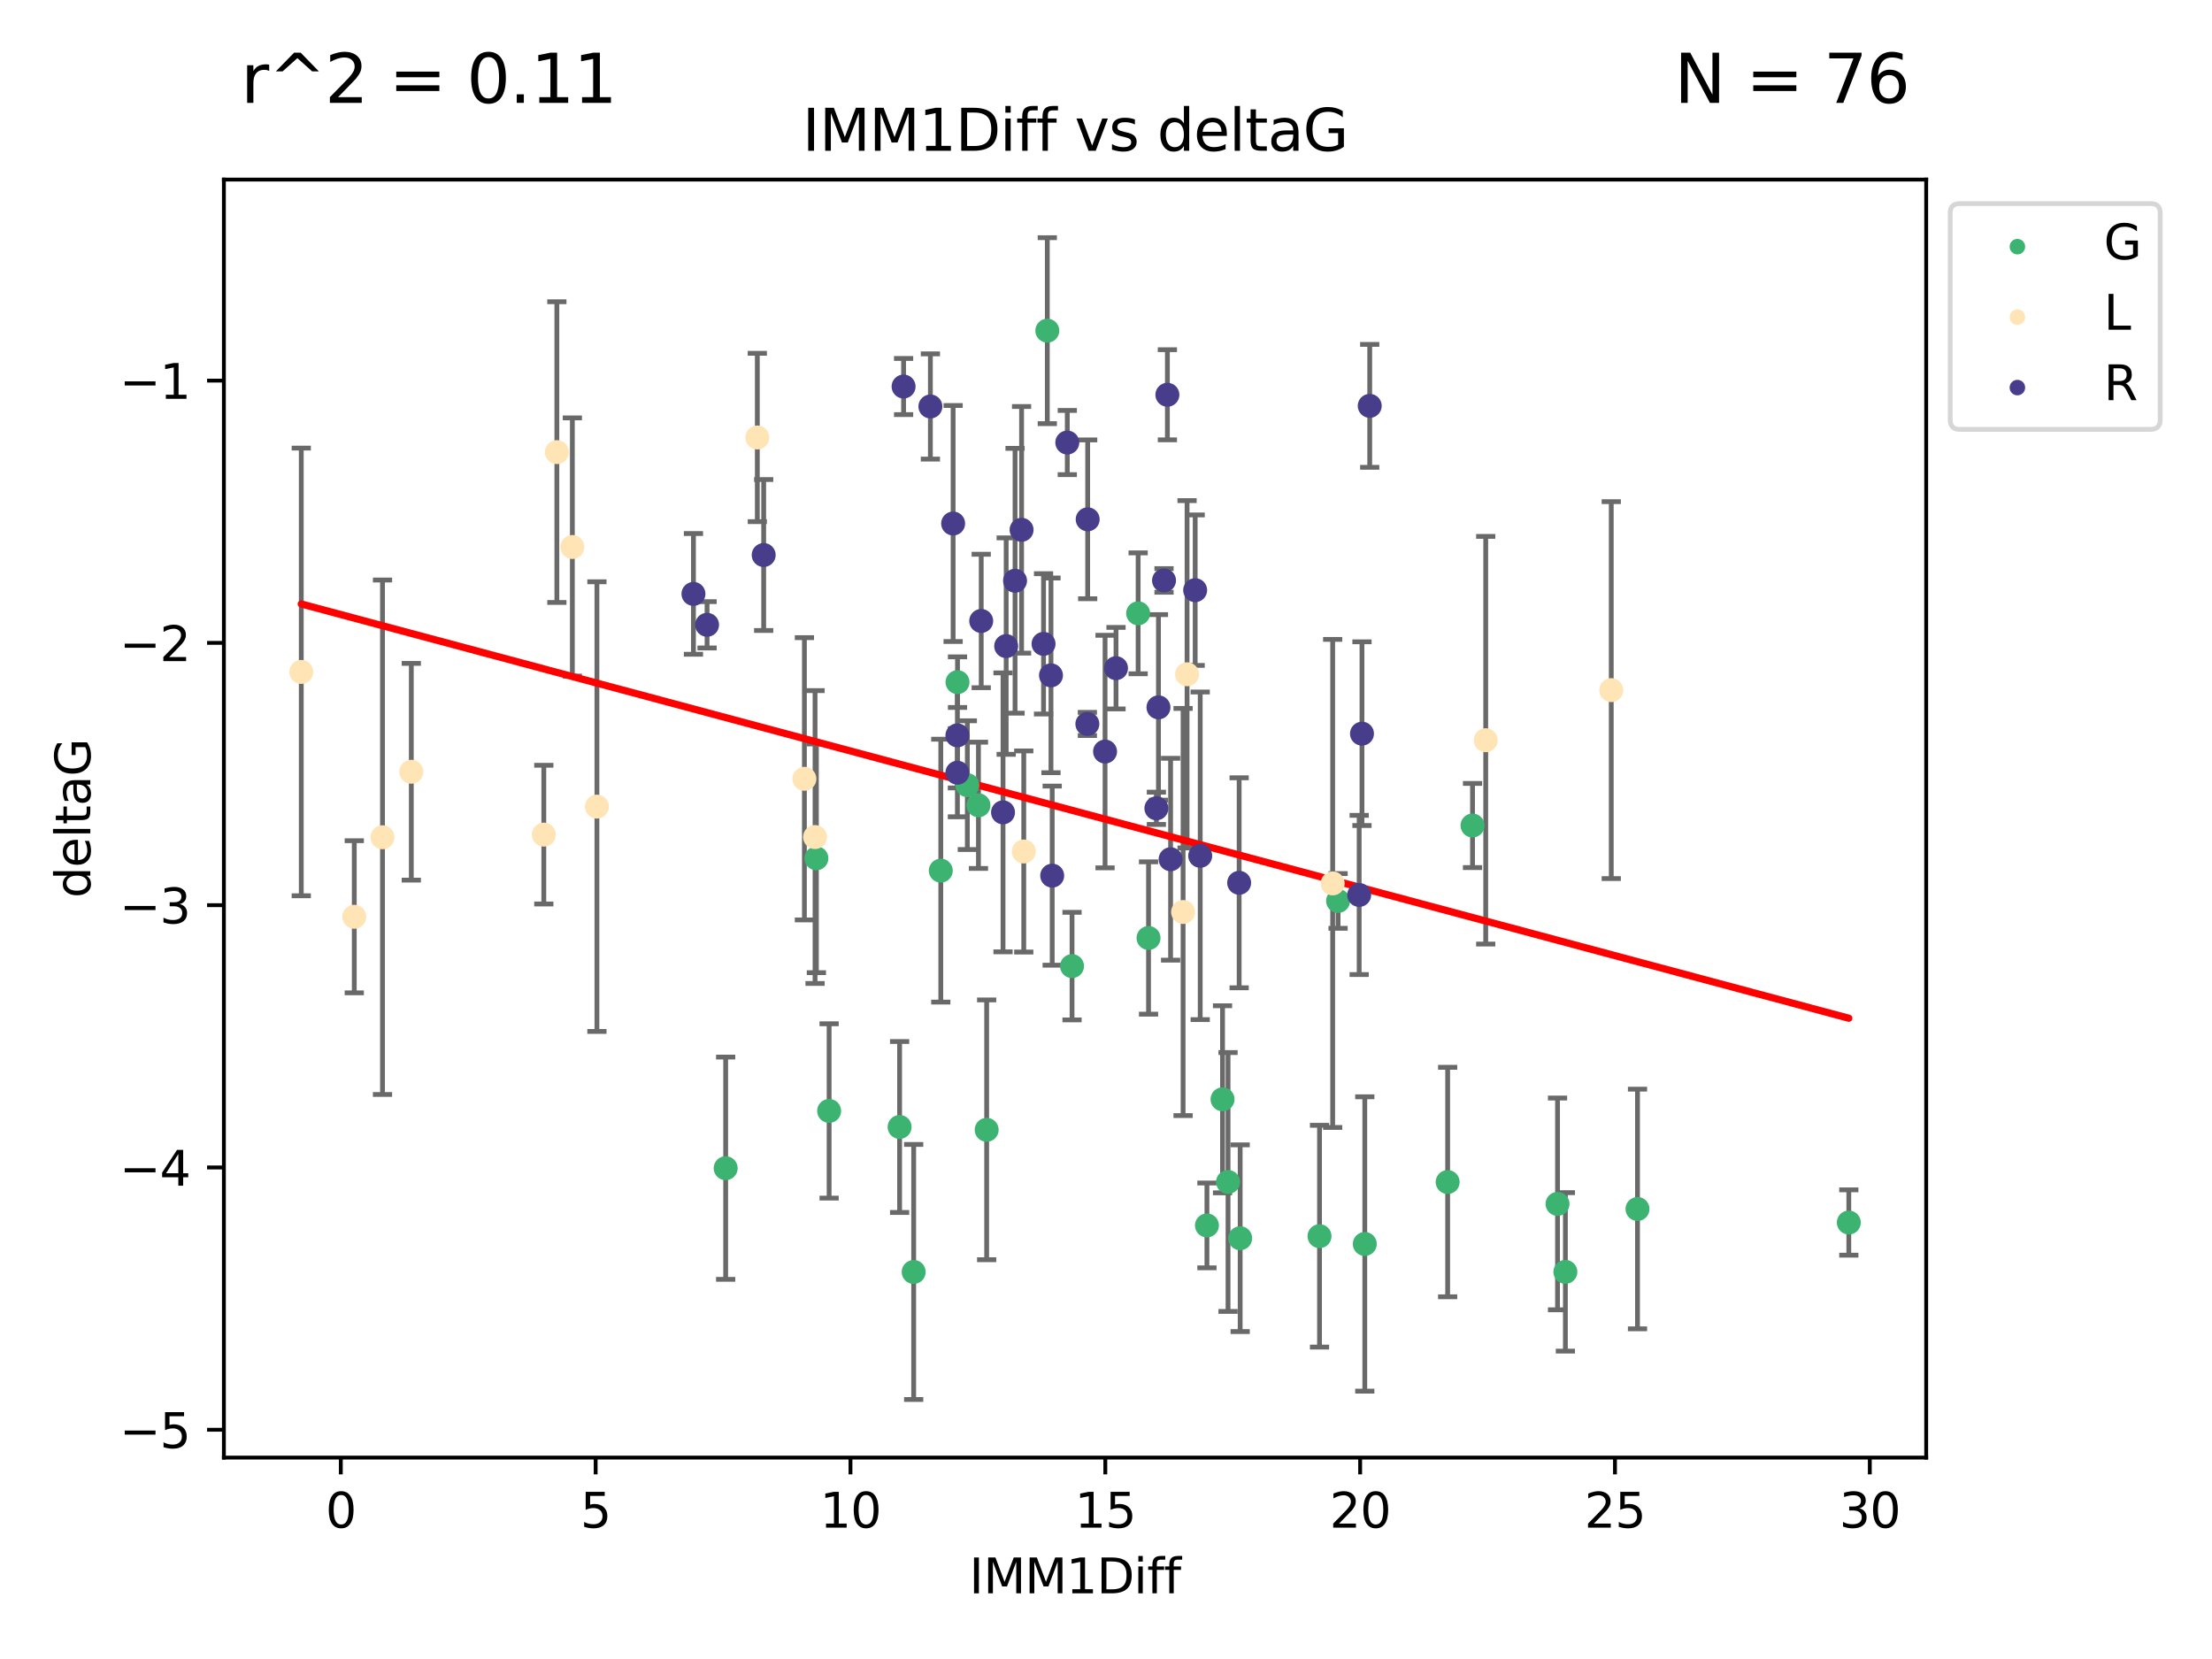 <?xml version="1.0" encoding="utf-8" standalone="no"?>
<!DOCTYPE svg PUBLIC "-//W3C//DTD SVG 1.1//EN"
  "http://www.w3.org/Graphics/SVG/1.1/DTD/svg11.dtd">
<svg xmlns:xlink="http://www.w3.org/1999/xlink" width="460.8pt" height="345.6pt" viewBox="0 0 460.8 345.6" xmlns="http://www.w3.org/2000/svg" version="1.1">
 <defs>
  <style type="text/css">*{stroke-linejoin: round; stroke-linecap: butt}</style>
 </defs>
 <g id="figure_1">
  <g id="patch_1">
   <path d="M 0 345.6 
L 460.8 345.6 
L 460.8 0 
L 0 0 
z
" style="fill: #ffffff"/>
  </g>
  <g id="axes_1">
   <g id="patch_2">
    <path d="M 46.64 303.64 
L 401.26 303.64 
L 401.26 37.411 
L 46.64 37.411 
z
" style="fill: #ffffff"/>
   </g>
   <g id="PathCollection_1">
    <defs>
     <path id="m74b48fe8ba" d="M 0 1.118 
C 0.297 1.118 0.581 1 0.791 0.791 
C 1 0.581 1.118 0.297 1.118 0 
C 1.118 -0.297 1 -0.581 0.791 -0.791 
C 0.581 -1 0.297 -1.118 0 -1.118 
C -0.297 -1.118 -0.581 -1 -0.791 -0.791 
C -1 -0.581 -1.118 -0.297 -1.118 0 
C -1.118 0.297 -1 0.581 -0.791 0.791 
C -0.581 1 -0.297 1.118 0 1.118 
z
" style="stroke: #3cb371"/>
    </defs>
    <g clip-path="url(#p8740aecb52)">
     <use xlink:href="#m74b48fe8ba" x="190.336" y="264.972" style="fill: #3cb371; stroke: #3cb371"/>
     <use xlink:href="#m74b48fe8ba" x="151.169" y="243.357" style="fill: #3cb371; stroke: #3cb371"/>
     <use xlink:href="#m74b48fe8ba" x="284.309" y="259.141" style="fill: #3cb371; stroke: #3cb371"/>
     <use xlink:href="#m74b48fe8ba" x="341.122" y="251.854" style="fill: #3cb371; stroke: #3cb371"/>
     <use xlink:href="#m74b48fe8ba" x="274.881" y="257.518" style="fill: #3cb371; stroke: #3cb371"/>
     <use xlink:href="#m74b48fe8ba" x="255.823" y="246.229" style="fill: #3cb371; stroke: #3cb371"/>
     <use xlink:href="#m74b48fe8ba" x="251.427" y="255.28" style="fill: #3cb371; stroke: #3cb371"/>
     <use xlink:href="#m74b48fe8ba" x="258.35" y="257.942" style="fill: #3cb371; stroke: #3cb371"/>
     <use xlink:href="#m74b48fe8ba" x="199.467" y="142.106" style="fill: #3cb371; stroke: #3cb371"/>
     <use xlink:href="#m74b48fe8ba" x="218.174" y="68.883" style="fill: #3cb371; stroke: #3cb371"/>
     <use xlink:href="#m74b48fe8ba" x="385.141" y="254.674" style="fill: #3cb371; stroke: #3cb371"/>
     <use xlink:href="#m74b48fe8ba" x="301.573" y="246.241" style="fill: #3cb371; stroke: #3cb371"/>
     <use xlink:href="#m74b48fe8ba" x="326.098" y="264.956" style="fill: #3cb371; stroke: #3cb371"/>
     <use xlink:href="#m74b48fe8ba" x="187.405" y="234.768" style="fill: #3cb371; stroke: #3cb371"/>
     <use xlink:href="#m74b48fe8ba" x="223.324" y="201.259" style="fill: #3cb371; stroke: #3cb371"/>
     <use xlink:href="#m74b48fe8ba" x="324.463" y="250.798" style="fill: #3cb371; stroke: #3cb371"/>
     <use xlink:href="#m74b48fe8ba" x="254.676" y="229.002" style="fill: #3cb371; stroke: #3cb371"/>
     <use xlink:href="#m74b48fe8ba" x="237.094" y="127.765" style="fill: #3cb371; stroke: #3cb371"/>
     <use xlink:href="#m74b48fe8ba" x="203.83" y="167.759" style="fill: #3cb371; stroke: #3cb371"/>
     <use xlink:href="#m74b48fe8ba" x="195.984" y="181.37" style="fill: #3cb371; stroke: #3cb371"/>
     <use xlink:href="#m74b48fe8ba" x="278.746" y="187.683" style="fill: #3cb371; stroke: #3cb371"/>
     <use xlink:href="#m74b48fe8ba" x="239.26" y="195.399" style="fill: #3cb371; stroke: #3cb371"/>
     <use xlink:href="#m74b48fe8ba" x="170.068" y="178.803" style="fill: #3cb371; stroke: #3cb371"/>
     <use xlink:href="#m74b48fe8ba" x="201.516" y="163.562" style="fill: #3cb371; stroke: #3cb371"/>
     <use xlink:href="#m74b48fe8ba" x="205.54" y="235.362" style="fill: #3cb371; stroke: #3cb371"/>
     <use xlink:href="#m74b48fe8ba" x="306.754" y="171.969" style="fill: #3cb371; stroke: #3cb371"/>
     <use xlink:href="#m74b48fe8ba" x="172.722" y="231.428" style="fill: #3cb371; stroke: #3cb371"/>
    </g>
   </g>
   <g id="PathCollection_2">
    <defs>
     <path id="mbbc464f1e4" d="M 0 1.118 
C 0.297 1.118 0.581 1 0.791 0.791 
C 1 0.581 1.118 0.297 1.118 0 
C 1.118 -0.297 1 -0.581 0.791 -0.791 
C 0.581 -1 0.297 -1.118 0 -1.118 
C -0.297 -1.118 -0.581 -1 -0.791 -0.791 
C -1 -0.581 -1.118 -0.297 -1.118 0 
C -1.118 0.297 -1 0.581 -0.791 0.791 
C -0.581 1 -0.297 1.118 0 1.118 
z
" style="stroke: #ffe4b5"/>
    </defs>
    <g clip-path="url(#p8740aecb52)">
     <use xlink:href="#mbbc464f1e4" x="73.801" y="190.979" style="fill: #ffe4b5; stroke: #ffe4b5"/>
     <use xlink:href="#mbbc464f1e4" x="113.287" y="173.867" style="fill: #ffe4b5; stroke: #ffe4b5"/>
     <use xlink:href="#mbbc464f1e4" x="85.682" y="160.77" style="fill: #ffe4b5; stroke: #ffe4b5"/>
     <use xlink:href="#mbbc464f1e4" x="124.35" y="168.033" style="fill: #ffe4b5; stroke: #ffe4b5"/>
     <use xlink:href="#mbbc464f1e4" x="116.005" y="94.182" style="fill: #ffe4b5; stroke: #ffe4b5"/>
     <use xlink:href="#mbbc464f1e4" x="119.232" y="113.949" style="fill: #ffe4b5; stroke: #ffe4b5"/>
     <use xlink:href="#mbbc464f1e4" x="62.759" y="139.975" style="fill: #ffe4b5; stroke: #ffe4b5"/>
     <use xlink:href="#mbbc464f1e4" x="213.269" y="177.38" style="fill: #ffe4b5; stroke: #ffe4b5"/>
     <use xlink:href="#mbbc464f1e4" x="157.762" y="91.135" style="fill: #ffe4b5; stroke: #ffe4b5"/>
     <use xlink:href="#mbbc464f1e4" x="79.683" y="174.414" style="fill: #ffe4b5; stroke: #ffe4b5"/>
     <use xlink:href="#mbbc464f1e4" x="169.791" y="174.371" style="fill: #ffe4b5; stroke: #ffe4b5"/>
     <use xlink:href="#mbbc464f1e4" x="277.62" y="184.029" style="fill: #ffe4b5; stroke: #ffe4b5"/>
     <use xlink:href="#mbbc464f1e4" x="247.287" y="140.463" style="fill: #ffe4b5; stroke: #ffe4b5"/>
     <use xlink:href="#mbbc464f1e4" x="246.459" y="189.987" style="fill: #ffe4b5; stroke: #ffe4b5"/>
     <use xlink:href="#mbbc464f1e4" x="167.572" y="162.236" style="fill: #ffe4b5; stroke: #ffe4b5"/>
     <use xlink:href="#mbbc464f1e4" x="309.504" y="154.198" style="fill: #ffe4b5; stroke: #ffe4b5"/>
     <use xlink:href="#mbbc464f1e4" x="335.654" y="143.764" style="fill: #ffe4b5; stroke: #ffe4b5"/>
    </g>
   </g>
   <g id="PathCollection_3">
    <defs>
     <path id="m02481e14e6" d="M 0 1.118 
C 0.297 1.118 0.581 1 0.791 0.791 
C 1 0.581 1.118 0.297 1.118 0 
C 1.118 -0.297 1 -0.581 0.791 -0.791 
C 0.581 -1 0.297 -1.118 0 -1.118 
C -0.297 -1.118 -0.581 -1 -0.791 -0.791 
C -1 -0.581 -1.118 -0.297 -1.118 0 
C -1.118 0.297 -1 0.581 -0.791 0.791 
C -0.581 1 -0.297 1.118 0 1.118 
z
" style="stroke: #483d8b"/>
    </defs>
    <g clip-path="url(#p8740aecb52)">
     <use xlink:href="#m02481e14e6" x="144.459" y="123.719" style="fill: #483d8b; stroke: #483d8b"/>
     <use xlink:href="#m02481e14e6" x="230.204" y="156.565" style="fill: #483d8b; stroke: #483d8b"/>
     <use xlink:href="#m02481e14e6" x="250.026" y="178.28" style="fill: #483d8b; stroke: #483d8b"/>
     <use xlink:href="#m02481e14e6" x="258.138" y="183.902" style="fill: #483d8b; stroke: #483d8b"/>
     <use xlink:href="#m02481e14e6" x="147.294" y="130.157" style="fill: #483d8b; stroke: #483d8b"/>
     <use xlink:href="#m02481e14e6" x="204.404" y="129.36" style="fill: #483d8b; stroke: #483d8b"/>
     <use xlink:href="#m02481e14e6" x="188.234" y="80.519" style="fill: #483d8b; stroke: #483d8b"/>
     <use xlink:href="#m02481e14e6" x="199.445" y="160.968" style="fill: #483d8b; stroke: #483d8b"/>
     <use xlink:href="#m02481e14e6" x="226.519" y="150.812" style="fill: #483d8b; stroke: #483d8b"/>
     <use xlink:href="#m02481e14e6" x="212.813" y="110.37" style="fill: #483d8b; stroke: #483d8b"/>
     <use xlink:href="#m02481e14e6" x="211.454" y="120.983" style="fill: #483d8b; stroke: #483d8b"/>
     <use xlink:href="#m02481e14e6" x="159.089" y="115.619" style="fill: #483d8b; stroke: #483d8b"/>
     <use xlink:href="#m02481e14e6" x="243.857" y="178.995" style="fill: #483d8b; stroke: #483d8b"/>
     <use xlink:href="#m02481e14e6" x="193.818" y="84.676" style="fill: #483d8b; stroke: #483d8b"/>
     <use xlink:href="#m02481e14e6" x="209.606" y="134.596" style="fill: #483d8b; stroke: #483d8b"/>
     <use xlink:href="#m02481e14e6" x="240.895" y="168.386" style="fill: #483d8b; stroke: #483d8b"/>
     <use xlink:href="#m02481e14e6" x="217.389" y="134.129" style="fill: #483d8b; stroke: #483d8b"/>
     <use xlink:href="#m02481e14e6" x="226.583" y="108.187" style="fill: #483d8b; stroke: #483d8b"/>
     <use xlink:href="#m02481e14e6" x="219.193" y="182.412" style="fill: #483d8b; stroke: #483d8b"/>
     <use xlink:href="#m02481e14e6" x="199.445" y="153.191" style="fill: #483d8b; stroke: #483d8b"/>
     <use xlink:href="#m02481e14e6" x="222.336" y="92.189" style="fill: #483d8b; stroke: #483d8b"/>
     <use xlink:href="#m02481e14e6" x="208.948" y="169.229" style="fill: #483d8b; stroke: #483d8b"/>
     <use xlink:href="#m02481e14e6" x="242.488" y="120.915" style="fill: #483d8b; stroke: #483d8b"/>
     <use xlink:href="#m02481e14e6" x="283.725" y="152.834" style="fill: #483d8b; stroke: #483d8b"/>
     <use xlink:href="#m02481e14e6" x="243.188" y="82.238" style="fill: #483d8b; stroke: #483d8b"/>
     <use xlink:href="#m02481e14e6" x="232.486" y="139.191" style="fill: #483d8b; stroke: #483d8b"/>
     <use xlink:href="#m02481e14e6" x="241.33" y="147.356" style="fill: #483d8b; stroke: #483d8b"/>
     <use xlink:href="#m02481e14e6" x="218.939" y="140.689" style="fill: #483d8b; stroke: #483d8b"/>
     <use xlink:href="#m02481e14e6" x="285.339" y="84.549" style="fill: #483d8b; stroke: #483d8b"/>
     <use xlink:href="#m02481e14e6" x="198.554" y="109.055" style="fill: #483d8b; stroke: #483d8b"/>
     <use xlink:href="#m02481e14e6" x="283.141" y="186.434" style="fill: #483d8b; stroke: #483d8b"/>
     <use xlink:href="#m02481e14e6" x="248.975" y="122.945" style="fill: #483d8b; stroke: #483d8b"/>
    </g>
   </g>
   <g id="matplotlib.axis_1">
    <g id="xtick_1">
     <g id="line2d_1">
      <defs>
       <path id="mf8abb0f256" d="M 0 0 
L 0 3.5 
" style="stroke: #000000; stroke-width: 0.8"/>
      </defs>
      <g>
       <use xlink:href="#mf8abb0f256" x="70.998" y="303.64" style="stroke: #000000; stroke-width: 0.8"/>
      </g>
     </g>
     <g id="text_1">
      <!-- 0 -->
      <g transform="translate(67.817 318.238)scale(0.1 -0.1)">
       <defs>
        <path id="DejaVuSans-30" d="M 2034 4250 
Q 1547 4250 1301 3770 
Q 1056 3291 1056 2328 
Q 1056 1369 1301 889 
Q 1547 409 2034 409 
Q 2525 409 2770 889 
Q 3016 1369 3016 2328 
Q 3016 3291 2770 3770 
Q 2525 4250 2034 4250 
z
M 2034 4750 
Q 2819 4750 3233 4129 
Q 3647 3509 3647 2328 
Q 3647 1150 3233 529 
Q 2819 -91 2034 -91 
Q 1250 -91 836 529 
Q 422 1150 422 2328 
Q 422 3509 836 4129 
Q 1250 4750 2034 4750 
z
" transform="scale(0.016)"/>
       </defs>
       <use xlink:href="#DejaVuSans-30"/>
      </g>
     </g>
    </g>
    <g id="xtick_2">
     <g id="line2d_2">
      <g>
       <use xlink:href="#mf8abb0f256" x="124.084" y="303.64" style="stroke: #000000; stroke-width: 0.8"/>
      </g>
     </g>
     <g id="text_2">
      <!-- 5 -->
      <g transform="translate(120.903 318.238)scale(0.1 -0.1)">
       <defs>
        <path id="DejaVuSans-35" d="M 691 4666 
L 3169 4666 
L 3169 4134 
L 1269 4134 
L 1269 2991 
Q 1406 3038 1543 3061 
Q 1681 3084 1819 3084 
Q 2600 3084 3056 2656 
Q 3513 2228 3513 1497 
Q 3513 744 3044 326 
Q 2575 -91 1722 -91 
Q 1428 -91 1123 -41 
Q 819 9 494 109 
L 494 744 
Q 775 591 1075 516 
Q 1375 441 1709 441 
Q 2250 441 2565 725 
Q 2881 1009 2881 1497 
Q 2881 1984 2565 2268 
Q 2250 2553 1709 2553 
Q 1456 2553 1204 2497 
Q 953 2441 691 2322 
L 691 4666 
z
" transform="scale(0.016)"/>
       </defs>
       <use xlink:href="#DejaVuSans-35"/>
      </g>
     </g>
    </g>
    <g id="xtick_3">
     <g id="line2d_3">
      <g>
       <use xlink:href="#mf8abb0f256" x="177.17" y="303.64" style="stroke: #000000; stroke-width: 0.8"/>
      </g>
     </g>
     <g id="text_3">
      <!-- 10 -->
      <g transform="translate(170.808 318.238)scale(0.1 -0.1)">
       <defs>
        <path id="DejaVuSans-31" d="M 794 531 
L 1825 531 
L 1825 4091 
L 703 3866 
L 703 4441 
L 1819 4666 
L 2450 4666 
L 2450 531 
L 3481 531 
L 3481 0 
L 794 0 
L 794 531 
z
" transform="scale(0.016)"/>
       </defs>
       <use xlink:href="#DejaVuSans-31"/>
       <use xlink:href="#DejaVuSans-30" x="63.623"/>
      </g>
     </g>
    </g>
    <g id="xtick_4">
     <g id="line2d_4">
      <g>
       <use xlink:href="#mf8abb0f256" x="230.257" y="303.64" style="stroke: #000000; stroke-width: 0.8"/>
      </g>
     </g>
     <g id="text_4">
      <!-- 15 -->
      <g transform="translate(223.894 318.238)scale(0.1 -0.1)">
       <use xlink:href="#DejaVuSans-31"/>
       <use xlink:href="#DejaVuSans-35" x="63.623"/>
      </g>
     </g>
    </g>
    <g id="xtick_5">
     <g id="line2d_5">
      <g>
       <use xlink:href="#mf8abb0f256" x="283.343" y="303.64" style="stroke: #000000; stroke-width: 0.8"/>
      </g>
     </g>
     <g id="text_5">
      <!-- 20 -->
      <g transform="translate(276.98 318.238)scale(0.1 -0.1)">
       <defs>
        <path id="DejaVuSans-32" d="M 1228 531 
L 3431 531 
L 3431 0 
L 469 0 
L 469 531 
Q 828 903 1448 1529 
Q 2069 2156 2228 2338 
Q 2531 2678 2651 2914 
Q 2772 3150 2772 3378 
Q 2772 3750 2511 3984 
Q 2250 4219 1831 4219 
Q 1534 4219 1204 4116 
Q 875 4013 500 3803 
L 500 4441 
Q 881 4594 1212 4672 
Q 1544 4750 1819 4750 
Q 2544 4750 2975 4387 
Q 3406 4025 3406 3419 
Q 3406 3131 3298 2873 
Q 3191 2616 2906 2266 
Q 2828 2175 2409 1742 
Q 1991 1309 1228 531 
z
" transform="scale(0.016)"/>
       </defs>
       <use xlink:href="#DejaVuSans-32"/>
       <use xlink:href="#DejaVuSans-30" x="63.623"/>
      </g>
     </g>
    </g>
    <g id="xtick_6">
     <g id="line2d_6">
      <g>
       <use xlink:href="#mf8abb0f256" x="336.429" y="303.64" style="stroke: #000000; stroke-width: 0.8"/>
      </g>
     </g>
     <g id="text_6">
      <!-- 25 -->
      <g transform="translate(330.067 318.238)scale(0.1 -0.1)">
       <use xlink:href="#DejaVuSans-32"/>
       <use xlink:href="#DejaVuSans-35" x="63.623"/>
      </g>
     </g>
    </g>
    <g id="xtick_7">
     <g id="line2d_7">
      <g>
       <use xlink:href="#mf8abb0f256" x="389.515" y="303.64" style="stroke: #000000; stroke-width: 0.8"/>
      </g>
     </g>
     <g id="text_7">
      <!-- 30 -->
      <g transform="translate(383.153 318.238)scale(0.1 -0.1)">
       <defs>
        <path id="DejaVuSans-33" d="M 2597 2516 
Q 3050 2419 3304 2112 
Q 3559 1806 3559 1356 
Q 3559 666 3084 287 
Q 2609 -91 1734 -91 
Q 1441 -91 1130 -33 
Q 819 25 488 141 
L 488 750 
Q 750 597 1062 519 
Q 1375 441 1716 441 
Q 2309 441 2620 675 
Q 2931 909 2931 1356 
Q 2931 1769 2642 2001 
Q 2353 2234 1838 2234 
L 1294 2234 
L 1294 2753 
L 1863 2753 
Q 2328 2753 2575 2939 
Q 2822 3125 2822 3475 
Q 2822 3834 2567 4026 
Q 2313 4219 1838 4219 
Q 1578 4219 1281 4162 
Q 984 4106 628 3988 
L 628 4550 
Q 988 4650 1302 4700 
Q 1616 4750 1894 4750 
Q 2613 4750 3031 4423 
Q 3450 4097 3450 3541 
Q 3450 3153 3228 2886 
Q 3006 2619 2597 2516 
z
" transform="scale(0.016)"/>
       </defs>
       <use xlink:href="#DejaVuSans-33"/>
       <use xlink:href="#DejaVuSans-30" x="63.623"/>
      </g>
     </g>
    </g>
    <g id="text_8">
     <!-- IMM1Diff -->
     <g transform="translate(201.906 331.917)scale(0.1 -0.1)">
      <defs>
       <path id="DejaVuSans-49" d="M 628 4666 
L 1259 4666 
L 1259 0 
L 628 0 
L 628 4666 
z
" transform="scale(0.016)"/>
       <path id="DejaVuSans-4d" d="M 628 4666 
L 1569 4666 
L 2759 1491 
L 3956 4666 
L 4897 4666 
L 4897 0 
L 4281 0 
L 4281 4097 
L 3078 897 
L 2444 897 
L 1241 4097 
L 1241 0 
L 628 0 
L 628 4666 
z
" transform="scale(0.016)"/>
       <path id="DejaVuSans-44" d="M 1259 4147 
L 1259 519 
L 2022 519 
Q 2988 519 3436 956 
Q 3884 1394 3884 2338 
Q 3884 3275 3436 3711 
Q 2988 4147 2022 4147 
L 1259 4147 
z
M 628 4666 
L 1925 4666 
Q 3281 4666 3915 4102 
Q 4550 3538 4550 2338 
Q 4550 1131 3912 565 
Q 3275 0 1925 0 
L 628 0 
L 628 4666 
z
" transform="scale(0.016)"/>
       <path id="DejaVuSans-69" d="M 603 3500 
L 1178 3500 
L 1178 0 
L 603 0 
L 603 3500 
z
M 603 4863 
L 1178 4863 
L 1178 4134 
L 603 4134 
L 603 4863 
z
" transform="scale(0.016)"/>
       <path id="DejaVuSans-66" d="M 2375 4863 
L 2375 4384 
L 1825 4384 
Q 1516 4384 1395 4259 
Q 1275 4134 1275 3809 
L 1275 3500 
L 2222 3500 
L 2222 3053 
L 1275 3053 
L 1275 0 
L 697 0 
L 697 3053 
L 147 3053 
L 147 3500 
L 697 3500 
L 697 3744 
Q 697 4328 969 4595 
Q 1241 4863 1831 4863 
L 2375 4863 
z
" transform="scale(0.016)"/>
      </defs>
      <use xlink:href="#DejaVuSans-49"/>
      <use xlink:href="#DejaVuSans-4d" x="29.492"/>
      <use xlink:href="#DejaVuSans-4d" x="115.771"/>
      <use xlink:href="#DejaVuSans-31" x="202.051"/>
      <use xlink:href="#DejaVuSans-44" x="265.674"/>
      <use xlink:href="#DejaVuSans-69" x="342.676"/>
      <use xlink:href="#DejaVuSans-66" x="370.459"/>
      <use xlink:href="#DejaVuSans-66" x="405.664"/>
     </g>
    </g>
   </g>
   <g id="matplotlib.axis_2">
    <g id="ytick_1">
     <g id="line2d_8">
      <defs>
       <path id="m80b2202bda" d="M 0 0 
L -3.5 0 
" style="stroke: #000000; stroke-width: 0.8"/>
      </defs>
      <g>
       <use xlink:href="#m80b2202bda" x="46.64" y="297.844" style="stroke: #000000; stroke-width: 0.8"/>
      </g>
     </g>
     <g id="text_9">
      <!-- −5 -->
      <g transform="translate(24.898 301.643)scale(0.1 -0.1)">
       <defs>
        <path id="DejaVuSans-2212" d="M 678 2272 
L 4684 2272 
L 4684 1741 
L 678 1741 
L 678 2272 
z
" transform="scale(0.016)"/>
       </defs>
       <use xlink:href="#DejaVuSans-2212"/>
       <use xlink:href="#DejaVuSans-35" x="83.789"/>
      </g>
     </g>
    </g>
    <g id="ytick_2">
     <g id="line2d_9">
      <g>
       <use xlink:href="#m80b2202bda" x="46.64" y="243.204" style="stroke: #000000; stroke-width: 0.8"/>
      </g>
     </g>
     <g id="text_10">
      <!-- −4 -->
      <g transform="translate(24.898 247.003)scale(0.1 -0.1)">
       <defs>
        <path id="DejaVuSans-34" d="M 2419 4116 
L 825 1625 
L 2419 1625 
L 2419 4116 
z
M 2253 4666 
L 3047 4666 
L 3047 1625 
L 3713 1625 
L 3713 1100 
L 3047 1100 
L 3047 0 
L 2419 0 
L 2419 1100 
L 313 1100 
L 313 1709 
L 2253 4666 
z
" transform="scale(0.016)"/>
       </defs>
       <use xlink:href="#DejaVuSans-2212"/>
       <use xlink:href="#DejaVuSans-34" x="83.789"/>
      </g>
     </g>
    </g>
    <g id="ytick_3">
     <g id="line2d_10">
      <g>
       <use xlink:href="#m80b2202bda" x="46.64" y="188.564" style="stroke: #000000; stroke-width: 0.8"/>
      </g>
     </g>
     <g id="text_11">
      <!-- −3 -->
      <g transform="translate(24.898 192.364)scale(0.1 -0.1)">
       <use xlink:href="#DejaVuSans-2212"/>
       <use xlink:href="#DejaVuSans-33" x="83.789"/>
      </g>
     </g>
    </g>
    <g id="ytick_4">
     <g id="line2d_11">
      <g>
       <use xlink:href="#m80b2202bda" x="46.64" y="133.924" style="stroke: #000000; stroke-width: 0.8"/>
      </g>
     </g>
     <g id="text_12">
      <!-- −2 -->
      <g transform="translate(24.898 137.724)scale(0.1 -0.1)">
       <use xlink:href="#DejaVuSans-2212"/>
       <use xlink:href="#DejaVuSans-32" x="83.789"/>
      </g>
     </g>
    </g>
    <g id="ytick_5">
     <g id="line2d_12">
      <g>
       <use xlink:href="#m80b2202bda" x="46.64" y="79.284" style="stroke: #000000; stroke-width: 0.8"/>
      </g>
     </g>
     <g id="text_13">
      <!-- −1 -->
      <g transform="translate(24.898 83.084)scale(0.1 -0.1)">
       <use xlink:href="#DejaVuSans-2212"/>
       <use xlink:href="#DejaVuSans-31" x="83.789"/>
      </g>
     </g>
    </g>
    <g id="text_14">
     <!-- deltaG -->
     <g transform="translate(18.818 187.064)rotate(-90)scale(0.1 -0.1)">
      <defs>
       <path id="DejaVuSans-64" d="M 2906 2969 
L 2906 4863 
L 3481 4863 
L 3481 0 
L 2906 0 
L 2906 525 
Q 2725 213 2448 61 
Q 2172 -91 1784 -91 
Q 1150 -91 751 415 
Q 353 922 353 1747 
Q 353 2572 751 3078 
Q 1150 3584 1784 3584 
Q 2172 3584 2448 3432 
Q 2725 3281 2906 2969 
z
M 947 1747 
Q 947 1113 1208 752 
Q 1469 391 1925 391 
Q 2381 391 2643 752 
Q 2906 1113 2906 1747 
Q 2906 2381 2643 2742 
Q 2381 3103 1925 3103 
Q 1469 3103 1208 2742 
Q 947 2381 947 1747 
z
" transform="scale(0.016)"/>
       <path id="DejaVuSans-65" d="M 3597 1894 
L 3597 1613 
L 953 1613 
Q 991 1019 1311 708 
Q 1631 397 2203 397 
Q 2534 397 2845 478 
Q 3156 559 3463 722 
L 3463 178 
Q 3153 47 2828 -22 
Q 2503 -91 2169 -91 
Q 1331 -91 842 396 
Q 353 884 353 1716 
Q 353 2575 817 3079 
Q 1281 3584 2069 3584 
Q 2775 3584 3186 3129 
Q 3597 2675 3597 1894 
z
M 3022 2063 
Q 3016 2534 2758 2815 
Q 2500 3097 2075 3097 
Q 1594 3097 1305 2825 
Q 1016 2553 972 2059 
L 3022 2063 
z
" transform="scale(0.016)"/>
       <path id="DejaVuSans-6c" d="M 603 4863 
L 1178 4863 
L 1178 0 
L 603 0 
L 603 4863 
z
" transform="scale(0.016)"/>
       <path id="DejaVuSans-74" d="M 1172 4494 
L 1172 3500 
L 2356 3500 
L 2356 3053 
L 1172 3053 
L 1172 1153 
Q 1172 725 1289 603 
Q 1406 481 1766 481 
L 2356 481 
L 2356 0 
L 1766 0 
Q 1100 0 847 248 
Q 594 497 594 1153 
L 594 3053 
L 172 3053 
L 172 3500 
L 594 3500 
L 594 4494 
L 1172 4494 
z
" transform="scale(0.016)"/>
       <path id="DejaVuSans-61" d="M 2194 1759 
Q 1497 1759 1228 1600 
Q 959 1441 959 1056 
Q 959 750 1161 570 
Q 1363 391 1709 391 
Q 2188 391 2477 730 
Q 2766 1069 2766 1631 
L 2766 1759 
L 2194 1759 
z
M 3341 1997 
L 3341 0 
L 2766 0 
L 2766 531 
Q 2569 213 2275 61 
Q 1981 -91 1556 -91 
Q 1019 -91 701 211 
Q 384 513 384 1019 
Q 384 1609 779 1909 
Q 1175 2209 1959 2209 
L 2766 2209 
L 2766 2266 
Q 2766 2663 2505 2880 
Q 2244 3097 1772 3097 
Q 1472 3097 1187 3025 
Q 903 2953 641 2809 
L 641 3341 
Q 956 3463 1253 3523 
Q 1550 3584 1831 3584 
Q 2591 3584 2966 3190 
Q 3341 2797 3341 1997 
z
" transform="scale(0.016)"/>
       <path id="DejaVuSans-47" d="M 3809 666 
L 3809 1919 
L 2778 1919 
L 2778 2438 
L 4434 2438 
L 4434 434 
Q 4069 175 3628 42 
Q 3188 -91 2688 -91 
Q 1594 -91 976 548 
Q 359 1188 359 2328 
Q 359 3472 976 4111 
Q 1594 4750 2688 4750 
Q 3144 4750 3555 4637 
Q 3966 4525 4313 4306 
L 4313 3634 
Q 3963 3931 3569 4081 
Q 3175 4231 2741 4231 
Q 1884 4231 1454 3753 
Q 1025 3275 1025 2328 
Q 1025 1384 1454 906 
Q 1884 428 2741 428 
Q 3075 428 3337 486 
Q 3600 544 3809 666 
z
" transform="scale(0.016)"/>
      </defs>
      <use xlink:href="#DejaVuSans-64"/>
      <use xlink:href="#DejaVuSans-65" x="63.477"/>
      <use xlink:href="#DejaVuSans-6c" x="125"/>
      <use xlink:href="#DejaVuSans-74" x="152.783"/>
      <use xlink:href="#DejaVuSans-61" x="191.992"/>
      <use xlink:href="#DejaVuSans-47" x="253.271"/>
     </g>
    </g>
   </g>
   <g id="LineCollection_1">
    <path d="M 190.336 291.539 
L 190.336 238.405 
" clip-path="url(#p8740aecb52)" style="fill: none; stroke: #696969"/>
    <path d="M 151.169 266.51 
L 151.169 220.204 
" clip-path="url(#p8740aecb52)" style="fill: none; stroke: #696969"/>
    <path d="M 284.309 289.801 
L 284.309 228.482 
" clip-path="url(#p8740aecb52)" style="fill: none; stroke: #696969"/>
    <path d="M 341.122 276.82 
L 341.122 226.888 
" clip-path="url(#p8740aecb52)" style="fill: none; stroke: #696969"/>
    <path d="M 274.881 280.619 
L 274.881 234.417 
" clip-path="url(#p8740aecb52)" style="fill: none; stroke: #696969"/>
    <path d="M 255.823 273.192 
L 255.823 219.267 
" clip-path="url(#p8740aecb52)" style="fill: none; stroke: #696969"/>
    <path d="M 251.427 264.116 
L 251.427 246.445 
" clip-path="url(#p8740aecb52)" style="fill: none; stroke: #696969"/>
    <path d="M 258.35 277.391 
L 258.35 238.493 
" clip-path="url(#p8740aecb52)" style="fill: none; stroke: #696969"/>
    <path d="M 199.467 147.375 
L 199.467 136.837 
" clip-path="url(#p8740aecb52)" style="fill: none; stroke: #696969"/>
    <path d="M 218.174 88.254 
L 218.174 49.513 
" clip-path="url(#p8740aecb52)" style="fill: none; stroke: #696969"/>
    <path d="M 385.141 261.477 
L 385.141 247.87 
" clip-path="url(#p8740aecb52)" style="fill: none; stroke: #696969"/>
    <path d="M 301.573 270.142 
L 301.573 222.34 
" clip-path="url(#p8740aecb52)" style="fill: none; stroke: #696969"/>
    <path d="M 326.098 281.463 
L 326.098 248.45 
" clip-path="url(#p8740aecb52)" style="fill: none; stroke: #696969"/>
    <path d="M 187.405 252.578 
L 187.405 216.959 
" clip-path="url(#p8740aecb52)" style="fill: none; stroke: #696969"/>
    <path d="M 223.324 212.466 
L 223.324 190.051 
" clip-path="url(#p8740aecb52)" style="fill: none; stroke: #696969"/>
    <path d="M 324.463 272.857 
L 324.463 228.74 
" clip-path="url(#p8740aecb52)" style="fill: none; stroke: #696969"/>
    <path d="M 254.676 248.489 
L 254.676 209.516 
" clip-path="url(#p8740aecb52)" style="fill: none; stroke: #696969"/>
    <path d="M 237.094 140.357 
L 237.094 115.174 
" clip-path="url(#p8740aecb52)" style="fill: none; stroke: #696969"/>
    <path d="M 203.83 180.911 
L 203.83 154.608 
" clip-path="url(#p8740aecb52)" style="fill: none; stroke: #696969"/>
    <path d="M 195.984 208.753 
L 195.984 153.986 
" clip-path="url(#p8740aecb52)" style="fill: none; stroke: #696969"/>
    <path d="M 278.746 193.382 
L 278.746 181.984 
" clip-path="url(#p8740aecb52)" style="fill: none; stroke: #696969"/>
    <path d="M 239.26 211.267 
L 239.26 179.53 
" clip-path="url(#p8740aecb52)" style="fill: none; stroke: #696969"/>
    <path d="M 170.068 202.627 
L 170.068 154.978 
" clip-path="url(#p8740aecb52)" style="fill: none; stroke: #696969"/>
    <path d="M 201.516 176.973 
L 201.516 150.151 
" clip-path="url(#p8740aecb52)" style="fill: none; stroke: #696969"/>
    <path d="M 205.54 262.421 
L 205.54 208.303 
" clip-path="url(#p8740aecb52)" style="fill: none; stroke: #696969"/>
    <path d="M 306.754 180.734 
L 306.754 163.205 
" clip-path="url(#p8740aecb52)" style="fill: none; stroke: #696969"/>
    <path d="M 172.722 249.586 
L 172.722 213.27 
" clip-path="url(#p8740aecb52)" style="fill: none; stroke: #696969"/>
   </g>
   <g id="line2d_13">
    <defs>
     <path id="m10ce4f8d66" d="M 2 0 
L -2 -0 
" style="stroke: #696969"/>
    </defs>
    <g clip-path="url(#p8740aecb52)">
     <use xlink:href="#m10ce4f8d66" x="190.336" y="291.539" style="fill: #696969; stroke: #696969"/>
     <use xlink:href="#m10ce4f8d66" x="151.169" y="266.51" style="fill: #696969; stroke: #696969"/>
     <use xlink:href="#m10ce4f8d66" x="284.309" y="289.801" style="fill: #696969; stroke: #696969"/>
     <use xlink:href="#m10ce4f8d66" x="341.122" y="276.82" style="fill: #696969; stroke: #696969"/>
     <use xlink:href="#m10ce4f8d66" x="274.881" y="280.619" style="fill: #696969; stroke: #696969"/>
     <use xlink:href="#m10ce4f8d66" x="255.823" y="273.192" style="fill: #696969; stroke: #696969"/>
     <use xlink:href="#m10ce4f8d66" x="251.427" y="264.116" style="fill: #696969; stroke: #696969"/>
     <use xlink:href="#m10ce4f8d66" x="258.35" y="277.391" style="fill: #696969; stroke: #696969"/>
     <use xlink:href="#m10ce4f8d66" x="199.467" y="147.375" style="fill: #696969; stroke: #696969"/>
     <use xlink:href="#m10ce4f8d66" x="218.174" y="88.254" style="fill: #696969; stroke: #696969"/>
     <use xlink:href="#m10ce4f8d66" x="385.141" y="261.477" style="fill: #696969; stroke: #696969"/>
     <use xlink:href="#m10ce4f8d66" x="301.573" y="270.142" style="fill: #696969; stroke: #696969"/>
     <use xlink:href="#m10ce4f8d66" x="326.098" y="281.463" style="fill: #696969; stroke: #696969"/>
     <use xlink:href="#m10ce4f8d66" x="187.405" y="252.578" style="fill: #696969; stroke: #696969"/>
     <use xlink:href="#m10ce4f8d66" x="223.324" y="212.466" style="fill: #696969; stroke: #696969"/>
     <use xlink:href="#m10ce4f8d66" x="324.463" y="272.857" style="fill: #696969; stroke: #696969"/>
     <use xlink:href="#m10ce4f8d66" x="254.676" y="248.489" style="fill: #696969; stroke: #696969"/>
     <use xlink:href="#m10ce4f8d66" x="237.094" y="140.357" style="fill: #696969; stroke: #696969"/>
     <use xlink:href="#m10ce4f8d66" x="203.83" y="180.911" style="fill: #696969; stroke: #696969"/>
     <use xlink:href="#m10ce4f8d66" x="195.984" y="208.753" style="fill: #696969; stroke: #696969"/>
     <use xlink:href="#m10ce4f8d66" x="278.746" y="193.382" style="fill: #696969; stroke: #696969"/>
     <use xlink:href="#m10ce4f8d66" x="239.26" y="211.267" style="fill: #696969; stroke: #696969"/>
     <use xlink:href="#m10ce4f8d66" x="170.068" y="202.627" style="fill: #696969; stroke: #696969"/>
     <use xlink:href="#m10ce4f8d66" x="201.516" y="176.973" style="fill: #696969; stroke: #696969"/>
     <use xlink:href="#m10ce4f8d66" x="205.54" y="262.421" style="fill: #696969; stroke: #696969"/>
     <use xlink:href="#m10ce4f8d66" x="306.754" y="180.734" style="fill: #696969; stroke: #696969"/>
     <use xlink:href="#m10ce4f8d66" x="172.722" y="249.586" style="fill: #696969; stroke: #696969"/>
    </g>
   </g>
   <g id="line2d_14">
    <g clip-path="url(#p8740aecb52)">
     <use xlink:href="#m10ce4f8d66" x="190.336" y="238.405" style="fill: #696969; stroke: #696969"/>
     <use xlink:href="#m10ce4f8d66" x="151.169" y="220.204" style="fill: #696969; stroke: #696969"/>
     <use xlink:href="#m10ce4f8d66" x="284.309" y="228.482" style="fill: #696969; stroke: #696969"/>
     <use xlink:href="#m10ce4f8d66" x="341.122" y="226.888" style="fill: #696969; stroke: #696969"/>
     <use xlink:href="#m10ce4f8d66" x="274.881" y="234.417" style="fill: #696969; stroke: #696969"/>
     <use xlink:href="#m10ce4f8d66" x="255.823" y="219.267" style="fill: #696969; stroke: #696969"/>
     <use xlink:href="#m10ce4f8d66" x="251.427" y="246.445" style="fill: #696969; stroke: #696969"/>
     <use xlink:href="#m10ce4f8d66" x="258.35" y="238.493" style="fill: #696969; stroke: #696969"/>
     <use xlink:href="#m10ce4f8d66" x="199.467" y="136.837" style="fill: #696969; stroke: #696969"/>
     <use xlink:href="#m10ce4f8d66" x="218.174" y="49.513" style="fill: #696969; stroke: #696969"/>
     <use xlink:href="#m10ce4f8d66" x="385.141" y="247.87" style="fill: #696969; stroke: #696969"/>
     <use xlink:href="#m10ce4f8d66" x="301.573" y="222.34" style="fill: #696969; stroke: #696969"/>
     <use xlink:href="#m10ce4f8d66" x="326.098" y="248.45" style="fill: #696969; stroke: #696969"/>
     <use xlink:href="#m10ce4f8d66" x="187.405" y="216.959" style="fill: #696969; stroke: #696969"/>
     <use xlink:href="#m10ce4f8d66" x="223.324" y="190.051" style="fill: #696969; stroke: #696969"/>
     <use xlink:href="#m10ce4f8d66" x="324.463" y="228.74" style="fill: #696969; stroke: #696969"/>
     <use xlink:href="#m10ce4f8d66" x="254.676" y="209.516" style="fill: #696969; stroke: #696969"/>
     <use xlink:href="#m10ce4f8d66" x="237.094" y="115.174" style="fill: #696969; stroke: #696969"/>
     <use xlink:href="#m10ce4f8d66" x="203.83" y="154.608" style="fill: #696969; stroke: #696969"/>
     <use xlink:href="#m10ce4f8d66" x="195.984" y="153.986" style="fill: #696969; stroke: #696969"/>
     <use xlink:href="#m10ce4f8d66" x="278.746" y="181.984" style="fill: #696969; stroke: #696969"/>
     <use xlink:href="#m10ce4f8d66" x="239.26" y="179.53" style="fill: #696969; stroke: #696969"/>
     <use xlink:href="#m10ce4f8d66" x="170.068" y="154.978" style="fill: #696969; stroke: #696969"/>
     <use xlink:href="#m10ce4f8d66" x="201.516" y="150.151" style="fill: #696969; stroke: #696969"/>
     <use xlink:href="#m10ce4f8d66" x="205.54" y="208.303" style="fill: #696969; stroke: #696969"/>
     <use xlink:href="#m10ce4f8d66" x="306.754" y="163.205" style="fill: #696969; stroke: #696969"/>
     <use xlink:href="#m10ce4f8d66" x="172.722" y="213.27" style="fill: #696969; stroke: #696969"/>
    </g>
   </g>
   <g id="LineCollection_2">
    <path d="M 73.801 206.826 
L 73.801 175.132 
" clip-path="url(#p8740aecb52)" style="fill: none; stroke: #696969"/>
    <path d="M 113.287 188.312 
L 113.287 159.422 
" clip-path="url(#p8740aecb52)" style="fill: none; stroke: #696969"/>
    <path d="M 85.682 183.34 
L 85.682 138.199 
" clip-path="url(#p8740aecb52)" style="fill: none; stroke: #696969"/>
    <path d="M 124.35 214.868 
L 124.35 121.197 
" clip-path="url(#p8740aecb52)" style="fill: none; stroke: #696969"/>
    <path d="M 116.005 125.503 
L 116.005 62.861 
" clip-path="url(#p8740aecb52)" style="fill: none; stroke: #696969"/>
    <path d="M 119.232 140.845 
L 119.232 87.053 
" clip-path="url(#p8740aecb52)" style="fill: none; stroke: #696969"/>
    <path d="M 62.759 186.607 
L 62.759 93.342 
" clip-path="url(#p8740aecb52)" style="fill: none; stroke: #696969"/>
    <path d="M 213.269 198.329 
L 213.269 156.431 
" clip-path="url(#p8740aecb52)" style="fill: none; stroke: #696969"/>
    <path d="M 157.762 108.672 
L 157.762 73.597 
" clip-path="url(#p8740aecb52)" style="fill: none; stroke: #696969"/>
    <path d="M 79.683 227.997 
L 79.683 120.83 
" clip-path="url(#p8740aecb52)" style="fill: none; stroke: #696969"/>
    <path d="M 169.791 204.872 
L 169.791 143.869 
" clip-path="url(#p8740aecb52)" style="fill: none; stroke: #696969"/>
    <path d="M 277.62 234.864 
L 277.62 133.193 
" clip-path="url(#p8740aecb52)" style="fill: none; stroke: #696969"/>
    <path d="M 247.287 176.639 
L 247.287 104.287 
" clip-path="url(#p8740aecb52)" style="fill: none; stroke: #696969"/>
    <path d="M 246.459 232.396 
L 246.459 147.578 
" clip-path="url(#p8740aecb52)" style="fill: none; stroke: #696969"/>
    <path d="M 167.572 191.641 
L 167.572 132.832 
" clip-path="url(#p8740aecb52)" style="fill: none; stroke: #696969"/>
    <path d="M 309.504 196.659 
L 309.504 111.737 
" clip-path="url(#p8740aecb52)" style="fill: none; stroke: #696969"/>
    <path d="M 335.654 183.021 
L 335.654 104.507 
" clip-path="url(#p8740aecb52)" style="fill: none; stroke: #696969"/>
   </g>
   <g id="line2d_15">
    <g clip-path="url(#p8740aecb52)">
     <use xlink:href="#m10ce4f8d66" x="73.801" y="206.826" style="fill: #696969; stroke: #696969"/>
     <use xlink:href="#m10ce4f8d66" x="113.287" y="188.312" style="fill: #696969; stroke: #696969"/>
     <use xlink:href="#m10ce4f8d66" x="85.682" y="183.34" style="fill: #696969; stroke: #696969"/>
     <use xlink:href="#m10ce4f8d66" x="124.35" y="214.868" style="fill: #696969; stroke: #696969"/>
     <use xlink:href="#m10ce4f8d66" x="116.005" y="125.503" style="fill: #696969; stroke: #696969"/>
     <use xlink:href="#m10ce4f8d66" x="119.232" y="140.845" style="fill: #696969; stroke: #696969"/>
     <use xlink:href="#m10ce4f8d66" x="62.759" y="186.607" style="fill: #696969; stroke: #696969"/>
     <use xlink:href="#m10ce4f8d66" x="213.269" y="198.329" style="fill: #696969; stroke: #696969"/>
     <use xlink:href="#m10ce4f8d66" x="157.762" y="108.672" style="fill: #696969; stroke: #696969"/>
     <use xlink:href="#m10ce4f8d66" x="79.683" y="227.997" style="fill: #696969; stroke: #696969"/>
     <use xlink:href="#m10ce4f8d66" x="169.791" y="204.872" style="fill: #696969; stroke: #696969"/>
     <use xlink:href="#m10ce4f8d66" x="277.62" y="234.864" style="fill: #696969; stroke: #696969"/>
     <use xlink:href="#m10ce4f8d66" x="247.287" y="176.639" style="fill: #696969; stroke: #696969"/>
     <use xlink:href="#m10ce4f8d66" x="246.459" y="232.396" style="fill: #696969; stroke: #696969"/>
     <use xlink:href="#m10ce4f8d66" x="167.572" y="191.641" style="fill: #696969; stroke: #696969"/>
     <use xlink:href="#m10ce4f8d66" x="309.504" y="196.659" style="fill: #696969; stroke: #696969"/>
     <use xlink:href="#m10ce4f8d66" x="335.654" y="183.021" style="fill: #696969; stroke: #696969"/>
    </g>
   </g>
   <g id="line2d_16">
    <g clip-path="url(#p8740aecb52)">
     <use xlink:href="#m10ce4f8d66" x="73.801" y="175.132" style="fill: #696969; stroke: #696969"/>
     <use xlink:href="#m10ce4f8d66" x="113.287" y="159.422" style="fill: #696969; stroke: #696969"/>
     <use xlink:href="#m10ce4f8d66" x="85.682" y="138.199" style="fill: #696969; stroke: #696969"/>
     <use xlink:href="#m10ce4f8d66" x="124.35" y="121.197" style="fill: #696969; stroke: #696969"/>
     <use xlink:href="#m10ce4f8d66" x="116.005" y="62.861" style="fill: #696969; stroke: #696969"/>
     <use xlink:href="#m10ce4f8d66" x="119.232" y="87.053" style="fill: #696969; stroke: #696969"/>
     <use xlink:href="#m10ce4f8d66" x="62.759" y="93.342" style="fill: #696969; stroke: #696969"/>
     <use xlink:href="#m10ce4f8d66" x="213.269" y="156.431" style="fill: #696969; stroke: #696969"/>
     <use xlink:href="#m10ce4f8d66" x="157.762" y="73.597" style="fill: #696969; stroke: #696969"/>
     <use xlink:href="#m10ce4f8d66" x="79.683" y="120.83" style="fill: #696969; stroke: #696969"/>
     <use xlink:href="#m10ce4f8d66" x="169.791" y="143.869" style="fill: #696969; stroke: #696969"/>
     <use xlink:href="#m10ce4f8d66" x="277.62" y="133.193" style="fill: #696969; stroke: #696969"/>
     <use xlink:href="#m10ce4f8d66" x="247.287" y="104.287" style="fill: #696969; stroke: #696969"/>
     <use xlink:href="#m10ce4f8d66" x="246.459" y="147.578" style="fill: #696969; stroke: #696969"/>
     <use xlink:href="#m10ce4f8d66" x="167.572" y="132.832" style="fill: #696969; stroke: #696969"/>
     <use xlink:href="#m10ce4f8d66" x="309.504" y="111.737" style="fill: #696969; stroke: #696969"/>
     <use xlink:href="#m10ce4f8d66" x="335.654" y="104.507" style="fill: #696969; stroke: #696969"/>
    </g>
   </g>
   <g id="LineCollection_3">
    <path d="M 144.459 136.293 
L 144.459 111.145 
" clip-path="url(#p8740aecb52)" style="fill: none; stroke: #696969"/>
    <path d="M 230.204 180.789 
L 230.204 132.341 
" clip-path="url(#p8740aecb52)" style="fill: none; stroke: #696969"/>
    <path d="M 250.026 212.404 
L 250.026 144.157 
" clip-path="url(#p8740aecb52)" style="fill: none; stroke: #696969"/>
    <path d="M 258.138 205.775 
L 258.138 162.029 
" clip-path="url(#p8740aecb52)" style="fill: none; stroke: #696969"/>
    <path d="M 147.294 134.982 
L 147.294 125.331 
" clip-path="url(#p8740aecb52)" style="fill: none; stroke: #696969"/>
    <path d="M 204.404 143.26 
L 204.404 115.46 
" clip-path="url(#p8740aecb52)" style="fill: none; stroke: #696969"/>
    <path d="M 188.234 86.364 
L 188.234 74.673 
" clip-path="url(#p8740aecb52)" style="fill: none; stroke: #696969"/>
    <path d="M 199.445 170.151 
L 199.445 151.784 
" clip-path="url(#p8740aecb52)" style="fill: none; stroke: #696969"/>
    <path d="M 226.519 153.224 
L 226.519 148.399 
" clip-path="url(#p8740aecb52)" style="fill: none; stroke: #696969"/>
    <path d="M 212.813 136.06 
L 212.813 84.68 
" clip-path="url(#p8740aecb52)" style="fill: none; stroke: #696969"/>
    <path d="M 211.454 148.567 
L 211.454 93.4 
" clip-path="url(#p8740aecb52)" style="fill: none; stroke: #696969"/>
    <path d="M 159.089 131.34 
L 159.089 99.898 
" clip-path="url(#p8740aecb52)" style="fill: none; stroke: #696969"/>
    <path d="M 243.857 200.019 
L 243.857 157.97 
" clip-path="url(#p8740aecb52)" style="fill: none; stroke: #696969"/>
    <path d="M 193.818 95.636 
L 193.818 73.716 
" clip-path="url(#p8740aecb52)" style="fill: none; stroke: #696969"/>
    <path d="M 209.606 157.141 
L 209.606 112.051 
" clip-path="url(#p8740aecb52)" style="fill: none; stroke: #696969"/>
    <path d="M 240.895 171.748 
L 240.895 165.024 
" clip-path="url(#p8740aecb52)" style="fill: none; stroke: #696969"/>
    <path d="M 217.389 148.743 
L 217.389 119.514 
" clip-path="url(#p8740aecb52)" style="fill: none; stroke: #696969"/>
    <path d="M 226.583 124.731 
L 226.583 91.644 
" clip-path="url(#p8740aecb52)" style="fill: none; stroke: #696969"/>
    <path d="M 219.193 201.07 
L 219.193 163.755 
" clip-path="url(#p8740aecb52)" style="fill: none; stroke: #696969"/>
    <path d="M 199.445 164.135 
L 199.445 142.247 
" clip-path="url(#p8740aecb52)" style="fill: none; stroke: #696969"/>
    <path d="M 222.336 98.879 
L 222.336 85.499 
" clip-path="url(#p8740aecb52)" style="fill: none; stroke: #696969"/>
    <path d="M 208.948 198.284 
L 208.948 140.175 
" clip-path="url(#p8740aecb52)" style="fill: none; stroke: #696969"/>
    <path d="M 242.488 123.378 
L 242.488 118.451 
" clip-path="url(#p8740aecb52)" style="fill: none; stroke: #696969"/>
    <path d="M 283.725 171.969 
L 283.725 133.699 
" clip-path="url(#p8740aecb52)" style="fill: none; stroke: #696969"/>
    <path d="M 243.188 91.629 
L 243.188 72.847 
" clip-path="url(#p8740aecb52)" style="fill: none; stroke: #696969"/>
    <path d="M 232.486 147.685 
L 232.486 130.697 
" clip-path="url(#p8740aecb52)" style="fill: none; stroke: #696969"/>
    <path d="M 241.33 166.68 
L 241.33 128.033 
" clip-path="url(#p8740aecb52)" style="fill: none; stroke: #696969"/>
    <path d="M 218.939 160.966 
L 218.939 120.411 
" clip-path="url(#p8740aecb52)" style="fill: none; stroke: #696969"/>
    <path d="M 285.339 97.353 
L 285.339 71.745 
" clip-path="url(#p8740aecb52)" style="fill: none; stroke: #696969"/>
    <path d="M 198.554 133.639 
L 198.554 84.471 
" clip-path="url(#p8740aecb52)" style="fill: none; stroke: #696969"/>
    <path d="M 283.141 203.016 
L 283.141 169.852 
" clip-path="url(#p8740aecb52)" style="fill: none; stroke: #696969"/>
    <path d="M 248.975 138.618 
L 248.975 107.272 
" clip-path="url(#p8740aecb52)" style="fill: none; stroke: #696969"/>
   </g>
   <g id="line2d_17">
    <g clip-path="url(#p8740aecb52)">
     <use xlink:href="#m10ce4f8d66" x="144.459" y="136.293" style="fill: #696969; stroke: #696969"/>
     <use xlink:href="#m10ce4f8d66" x="230.204" y="180.789" style="fill: #696969; stroke: #696969"/>
     <use xlink:href="#m10ce4f8d66" x="250.026" y="212.404" style="fill: #696969; stroke: #696969"/>
     <use xlink:href="#m10ce4f8d66" x="258.138" y="205.775" style="fill: #696969; stroke: #696969"/>
     <use xlink:href="#m10ce4f8d66" x="147.294" y="134.982" style="fill: #696969; stroke: #696969"/>
     <use xlink:href="#m10ce4f8d66" x="204.404" y="143.26" style="fill: #696969; stroke: #696969"/>
     <use xlink:href="#m10ce4f8d66" x="188.234" y="86.364" style="fill: #696969; stroke: #696969"/>
     <use xlink:href="#m10ce4f8d66" x="199.445" y="170.151" style="fill: #696969; stroke: #696969"/>
     <use xlink:href="#m10ce4f8d66" x="226.519" y="153.224" style="fill: #696969; stroke: #696969"/>
     <use xlink:href="#m10ce4f8d66" x="212.813" y="136.06" style="fill: #696969; stroke: #696969"/>
     <use xlink:href="#m10ce4f8d66" x="211.454" y="148.567" style="fill: #696969; stroke: #696969"/>
     <use xlink:href="#m10ce4f8d66" x="159.089" y="131.34" style="fill: #696969; stroke: #696969"/>
     <use xlink:href="#m10ce4f8d66" x="243.857" y="200.019" style="fill: #696969; stroke: #696969"/>
     <use xlink:href="#m10ce4f8d66" x="193.818" y="95.636" style="fill: #696969; stroke: #696969"/>
     <use xlink:href="#m10ce4f8d66" x="209.606" y="157.141" style="fill: #696969; stroke: #696969"/>
     <use xlink:href="#m10ce4f8d66" x="240.895" y="171.748" style="fill: #696969; stroke: #696969"/>
     <use xlink:href="#m10ce4f8d66" x="217.389" y="148.743" style="fill: #696969; stroke: #696969"/>
     <use xlink:href="#m10ce4f8d66" x="226.583" y="124.731" style="fill: #696969; stroke: #696969"/>
     <use xlink:href="#m10ce4f8d66" x="219.193" y="201.07" style="fill: #696969; stroke: #696969"/>
     <use xlink:href="#m10ce4f8d66" x="199.445" y="164.135" style="fill: #696969; stroke: #696969"/>
     <use xlink:href="#m10ce4f8d66" x="222.336" y="98.879" style="fill: #696969; stroke: #696969"/>
     <use xlink:href="#m10ce4f8d66" x="208.948" y="198.284" style="fill: #696969; stroke: #696969"/>
     <use xlink:href="#m10ce4f8d66" x="242.488" y="123.378" style="fill: #696969; stroke: #696969"/>
     <use xlink:href="#m10ce4f8d66" x="283.725" y="171.969" style="fill: #696969; stroke: #696969"/>
     <use xlink:href="#m10ce4f8d66" x="243.188" y="91.629" style="fill: #696969; stroke: #696969"/>
     <use xlink:href="#m10ce4f8d66" x="232.486" y="147.685" style="fill: #696969; stroke: #696969"/>
     <use xlink:href="#m10ce4f8d66" x="241.33" y="166.68" style="fill: #696969; stroke: #696969"/>
     <use xlink:href="#m10ce4f8d66" x="218.939" y="160.966" style="fill: #696969; stroke: #696969"/>
     <use xlink:href="#m10ce4f8d66" x="285.339" y="97.353" style="fill: #696969; stroke: #696969"/>
     <use xlink:href="#m10ce4f8d66" x="198.554" y="133.639" style="fill: #696969; stroke: #696969"/>
     <use xlink:href="#m10ce4f8d66" x="283.141" y="203.016" style="fill: #696969; stroke: #696969"/>
     <use xlink:href="#m10ce4f8d66" x="248.975" y="138.618" style="fill: #696969; stroke: #696969"/>
    </g>
   </g>
   <g id="line2d_18">
    <g clip-path="url(#p8740aecb52)">
     <use xlink:href="#m10ce4f8d66" x="144.459" y="111.145" style="fill: #696969; stroke: #696969"/>
     <use xlink:href="#m10ce4f8d66" x="230.204" y="132.341" style="fill: #696969; stroke: #696969"/>
     <use xlink:href="#m10ce4f8d66" x="250.026" y="144.157" style="fill: #696969; stroke: #696969"/>
     <use xlink:href="#m10ce4f8d66" x="258.138" y="162.029" style="fill: #696969; stroke: #696969"/>
     <use xlink:href="#m10ce4f8d66" x="147.294" y="125.331" style="fill: #696969; stroke: #696969"/>
     <use xlink:href="#m10ce4f8d66" x="204.404" y="115.46" style="fill: #696969; stroke: #696969"/>
     <use xlink:href="#m10ce4f8d66" x="188.234" y="74.673" style="fill: #696969; stroke: #696969"/>
     <use xlink:href="#m10ce4f8d66" x="199.445" y="151.784" style="fill: #696969; stroke: #696969"/>
     <use xlink:href="#m10ce4f8d66" x="226.519" y="148.399" style="fill: #696969; stroke: #696969"/>
     <use xlink:href="#m10ce4f8d66" x="212.813" y="84.68" style="fill: #696969; stroke: #696969"/>
     <use xlink:href="#m10ce4f8d66" x="211.454" y="93.4" style="fill: #696969; stroke: #696969"/>
     <use xlink:href="#m10ce4f8d66" x="159.089" y="99.898" style="fill: #696969; stroke: #696969"/>
     <use xlink:href="#m10ce4f8d66" x="243.857" y="157.97" style="fill: #696969; stroke: #696969"/>
     <use xlink:href="#m10ce4f8d66" x="193.818" y="73.716" style="fill: #696969; stroke: #696969"/>
     <use xlink:href="#m10ce4f8d66" x="209.606" y="112.051" style="fill: #696969; stroke: #696969"/>
     <use xlink:href="#m10ce4f8d66" x="240.895" y="165.024" style="fill: #696969; stroke: #696969"/>
     <use xlink:href="#m10ce4f8d66" x="217.389" y="119.514" style="fill: #696969; stroke: #696969"/>
     <use xlink:href="#m10ce4f8d66" x="226.583" y="91.644" style="fill: #696969; stroke: #696969"/>
     <use xlink:href="#m10ce4f8d66" x="219.193" y="163.755" style="fill: #696969; stroke: #696969"/>
     <use xlink:href="#m10ce4f8d66" x="199.445" y="142.247" style="fill: #696969; stroke: #696969"/>
     <use xlink:href="#m10ce4f8d66" x="222.336" y="85.499" style="fill: #696969; stroke: #696969"/>
     <use xlink:href="#m10ce4f8d66" x="208.948" y="140.175" style="fill: #696969; stroke: #696969"/>
     <use xlink:href="#m10ce4f8d66" x="242.488" y="118.451" style="fill: #696969; stroke: #696969"/>
     <use xlink:href="#m10ce4f8d66" x="283.725" y="133.699" style="fill: #696969; stroke: #696969"/>
     <use xlink:href="#m10ce4f8d66" x="243.188" y="72.847" style="fill: #696969; stroke: #696969"/>
     <use xlink:href="#m10ce4f8d66" x="232.486" y="130.697" style="fill: #696969; stroke: #696969"/>
     <use xlink:href="#m10ce4f8d66" x="241.33" y="128.033" style="fill: #696969; stroke: #696969"/>
     <use xlink:href="#m10ce4f8d66" x="218.939" y="120.411" style="fill: #696969; stroke: #696969"/>
     <use xlink:href="#m10ce4f8d66" x="285.339" y="71.745" style="fill: #696969; stroke: #696969"/>
     <use xlink:href="#m10ce4f8d66" x="198.554" y="84.471" style="fill: #696969; stroke: #696969"/>
     <use xlink:href="#m10ce4f8d66" x="283.141" y="169.852" style="fill: #696969; stroke: #696969"/>
     <use xlink:href="#m10ce4f8d66" x="248.975" y="107.272" style="fill: #696969; stroke: #696969"/>
    </g>
   </g>
   <g id="line2d_19">
    <path d="M 190.336 159.967 
L 151.169 149.482 
L 284.309 185.123 
L 73.801 128.771 
L 113.287 139.342 
L 85.682 131.952 
L 341.122 200.332 
L 124.35 142.303 
L 274.881 182.599 
L 255.823 177.498 
L 251.427 176.321 
L 258.35 178.174 
L 199.467 162.411 
L 218.174 167.419 
L 385.141 212.115 
L 301.573 189.745 
L 326.098 196.31 
L 187.405 159.183 
L 223.324 168.798 
L 116.005 140.069 
L 119.232 140.933 
L 324.463 195.872 
L 62.759 125.816 
L 254.676 177.191 
L 213.269 166.106 
L 157.762 151.247 
L 237.094 172.484 
L 79.683 130.346 
L 203.83 163.58 
L 169.791 154.468 
L 277.62 183.333 
L 144.459 147.686 
L 195.984 161.479 
L 230.204 170.639 
L 250.026 175.946 
L 278.746 183.634 
L 258.138 178.117 
L 147.294 148.445 
L 247.287 175.213 
L 239.26 173.064 
L 204.404 163.733 
L 188.234 159.404 
L 246.459 174.991 
L 199.445 162.406 
L 226.519 169.653 
L 212.813 165.984 
L 211.454 165.62 
L 159.089 151.603 
L 243.857 174.295 
L 170.068 154.541 
L 193.818 160.899 
L 209.606 165.126 
L 240.895 173.502 
L 201.516 162.96 
L 217.389 167.209 
L 226.583 169.67 
L 219.193 167.692 
L 199.445 162.406 
L 222.336 168.533 
L 208.948 164.949 
L 205.54 164.037 
L 242.488 173.928 
L 167.572 153.874 
L 283.725 184.967 
L 243.188 174.115 
L 232.486 171.251 
L 241.33 173.618 
L 218.939 167.624 
L 309.504 191.868 
L 285.339 185.399 
L 198.554 162.167 
L 335.654 198.868 
L 306.754 191.132 
L 283.141 184.811 
L 248.975 175.664 
L 172.722 155.252 
" clip-path="url(#p8740aecb52)" style="fill: none; stroke: #ff0000; stroke-width: 1.5; stroke-linecap: square"/>
   </g>
   <g id="line2d_20">
    <defs>
     <path id="mdb83d2eed0" d="M 0 2 
C 0.53 2 1.039 1.789 1.414 1.414 
C 1.789 1.039 2 0.53 2 0 
C 2 -0.53 1.789 -1.039 1.414 -1.414 
C 1.039 -1.789 0.53 -2 0 -2 
C -0.53 -2 -1.039 -1.789 -1.414 -1.414 
C -1.789 -1.039 -2 -0.53 -2 0 
C -2 0.53 -1.789 1.039 -1.414 1.414 
C -1.039 1.789 -0.53 2 0 2 
z
" style="stroke: #3cb371"/>
    </defs>
    <g clip-path="url(#p8740aecb52)">
     <use xlink:href="#mdb83d2eed0" x="190.336" y="264.972" style="fill: #3cb371; stroke: #3cb371"/>
     <use xlink:href="#mdb83d2eed0" x="151.169" y="243.357" style="fill: #3cb371; stroke: #3cb371"/>
     <use xlink:href="#mdb83d2eed0" x="284.309" y="259.141" style="fill: #3cb371; stroke: #3cb371"/>
     <use xlink:href="#mdb83d2eed0" x="341.122" y="251.854" style="fill: #3cb371; stroke: #3cb371"/>
     <use xlink:href="#mdb83d2eed0" x="274.881" y="257.518" style="fill: #3cb371; stroke: #3cb371"/>
     <use xlink:href="#mdb83d2eed0" x="255.823" y="246.229" style="fill: #3cb371; stroke: #3cb371"/>
     <use xlink:href="#mdb83d2eed0" x="251.427" y="255.28" style="fill: #3cb371; stroke: #3cb371"/>
     <use xlink:href="#mdb83d2eed0" x="258.35" y="257.942" style="fill: #3cb371; stroke: #3cb371"/>
     <use xlink:href="#mdb83d2eed0" x="199.467" y="142.106" style="fill: #3cb371; stroke: #3cb371"/>
     <use xlink:href="#mdb83d2eed0" x="218.174" y="68.883" style="fill: #3cb371; stroke: #3cb371"/>
     <use xlink:href="#mdb83d2eed0" x="385.141" y="254.674" style="fill: #3cb371; stroke: #3cb371"/>
     <use xlink:href="#mdb83d2eed0" x="301.573" y="246.241" style="fill: #3cb371; stroke: #3cb371"/>
     <use xlink:href="#mdb83d2eed0" x="326.098" y="264.956" style="fill: #3cb371; stroke: #3cb371"/>
     <use xlink:href="#mdb83d2eed0" x="187.405" y="234.768" style="fill: #3cb371; stroke: #3cb371"/>
     <use xlink:href="#mdb83d2eed0" x="223.324" y="201.259" style="fill: #3cb371; stroke: #3cb371"/>
     <use xlink:href="#mdb83d2eed0" x="324.463" y="250.798" style="fill: #3cb371; stroke: #3cb371"/>
     <use xlink:href="#mdb83d2eed0" x="254.676" y="229.002" style="fill: #3cb371; stroke: #3cb371"/>
     <use xlink:href="#mdb83d2eed0" x="237.094" y="127.765" style="fill: #3cb371; stroke: #3cb371"/>
     <use xlink:href="#mdb83d2eed0" x="203.83" y="167.759" style="fill: #3cb371; stroke: #3cb371"/>
     <use xlink:href="#mdb83d2eed0" x="195.984" y="181.37" style="fill: #3cb371; stroke: #3cb371"/>
     <use xlink:href="#mdb83d2eed0" x="278.746" y="187.683" style="fill: #3cb371; stroke: #3cb371"/>
     <use xlink:href="#mdb83d2eed0" x="239.26" y="195.399" style="fill: #3cb371; stroke: #3cb371"/>
     <use xlink:href="#mdb83d2eed0" x="170.068" y="178.803" style="fill: #3cb371; stroke: #3cb371"/>
     <use xlink:href="#mdb83d2eed0" x="201.516" y="163.562" style="fill: #3cb371; stroke: #3cb371"/>
     <use xlink:href="#mdb83d2eed0" x="205.54" y="235.362" style="fill: #3cb371; stroke: #3cb371"/>
     <use xlink:href="#mdb83d2eed0" x="306.754" y="171.969" style="fill: #3cb371; stroke: #3cb371"/>
     <use xlink:href="#mdb83d2eed0" x="172.722" y="231.428" style="fill: #3cb371; stroke: #3cb371"/>
    </g>
   </g>
   <g id="line2d_21">
    <defs>
     <path id="m06e79d5203" d="M 0 2 
C 0.53 2 1.039 1.789 1.414 1.414 
C 1.789 1.039 2 0.53 2 0 
C 2 -0.53 1.789 -1.039 1.414 -1.414 
C 1.039 -1.789 0.53 -2 0 -2 
C -0.53 -2 -1.039 -1.789 -1.414 -1.414 
C -1.789 -1.039 -2 -0.53 -2 0 
C -2 0.53 -1.789 1.039 -1.414 1.414 
C -1.039 1.789 -0.53 2 0 2 
z
" style="stroke: #ffe4b5"/>
    </defs>
    <g clip-path="url(#p8740aecb52)">
     <use xlink:href="#m06e79d5203" x="73.801" y="190.979" style="fill: #ffe4b5; stroke: #ffe4b5"/>
     <use xlink:href="#m06e79d5203" x="113.287" y="173.867" style="fill: #ffe4b5; stroke: #ffe4b5"/>
     <use xlink:href="#m06e79d5203" x="85.682" y="160.77" style="fill: #ffe4b5; stroke: #ffe4b5"/>
     <use xlink:href="#m06e79d5203" x="124.35" y="168.033" style="fill: #ffe4b5; stroke: #ffe4b5"/>
     <use xlink:href="#m06e79d5203" x="116.005" y="94.182" style="fill: #ffe4b5; stroke: #ffe4b5"/>
     <use xlink:href="#m06e79d5203" x="119.232" y="113.949" style="fill: #ffe4b5; stroke: #ffe4b5"/>
     <use xlink:href="#m06e79d5203" x="62.759" y="139.975" style="fill: #ffe4b5; stroke: #ffe4b5"/>
     <use xlink:href="#m06e79d5203" x="213.269" y="177.38" style="fill: #ffe4b5; stroke: #ffe4b5"/>
     <use xlink:href="#m06e79d5203" x="157.762" y="91.135" style="fill: #ffe4b5; stroke: #ffe4b5"/>
     <use xlink:href="#m06e79d5203" x="79.683" y="174.414" style="fill: #ffe4b5; stroke: #ffe4b5"/>
     <use xlink:href="#m06e79d5203" x="169.791" y="174.371" style="fill: #ffe4b5; stroke: #ffe4b5"/>
     <use xlink:href="#m06e79d5203" x="277.62" y="184.029" style="fill: #ffe4b5; stroke: #ffe4b5"/>
     <use xlink:href="#m06e79d5203" x="247.287" y="140.463" style="fill: #ffe4b5; stroke: #ffe4b5"/>
     <use xlink:href="#m06e79d5203" x="246.459" y="189.987" style="fill: #ffe4b5; stroke: #ffe4b5"/>
     <use xlink:href="#m06e79d5203" x="167.572" y="162.236" style="fill: #ffe4b5; stroke: #ffe4b5"/>
     <use xlink:href="#m06e79d5203" x="309.504" y="154.198" style="fill: #ffe4b5; stroke: #ffe4b5"/>
     <use xlink:href="#m06e79d5203" x="335.654" y="143.764" style="fill: #ffe4b5; stroke: #ffe4b5"/>
    </g>
   </g>
   <g id="line2d_22">
    <defs>
     <path id="m38aa61da67" d="M 0 2 
C 0.53 2 1.039 1.789 1.414 1.414 
C 1.789 1.039 2 0.53 2 0 
C 2 -0.53 1.789 -1.039 1.414 -1.414 
C 1.039 -1.789 0.53 -2 0 -2 
C -0.53 -2 -1.039 -1.789 -1.414 -1.414 
C -1.789 -1.039 -2 -0.53 -2 0 
C -2 0.53 -1.789 1.039 -1.414 1.414 
C -1.039 1.789 -0.53 2 0 2 
z
" style="stroke: #483d8b"/>
    </defs>
    <g clip-path="url(#p8740aecb52)">
     <use xlink:href="#m38aa61da67" x="144.459" y="123.719" style="fill: #483d8b; stroke: #483d8b"/>
     <use xlink:href="#m38aa61da67" x="230.204" y="156.565" style="fill: #483d8b; stroke: #483d8b"/>
     <use xlink:href="#m38aa61da67" x="250.026" y="178.28" style="fill: #483d8b; stroke: #483d8b"/>
     <use xlink:href="#m38aa61da67" x="258.138" y="183.902" style="fill: #483d8b; stroke: #483d8b"/>
     <use xlink:href="#m38aa61da67" x="147.294" y="130.157" style="fill: #483d8b; stroke: #483d8b"/>
     <use xlink:href="#m38aa61da67" x="204.404" y="129.36" style="fill: #483d8b; stroke: #483d8b"/>
     <use xlink:href="#m38aa61da67" x="188.234" y="80.519" style="fill: #483d8b; stroke: #483d8b"/>
     <use xlink:href="#m38aa61da67" x="199.445" y="160.968" style="fill: #483d8b; stroke: #483d8b"/>
     <use xlink:href="#m38aa61da67" x="226.519" y="150.812" style="fill: #483d8b; stroke: #483d8b"/>
     <use xlink:href="#m38aa61da67" x="212.813" y="110.37" style="fill: #483d8b; stroke: #483d8b"/>
     <use xlink:href="#m38aa61da67" x="211.454" y="120.983" style="fill: #483d8b; stroke: #483d8b"/>
     <use xlink:href="#m38aa61da67" x="159.089" y="115.619" style="fill: #483d8b; stroke: #483d8b"/>
     <use xlink:href="#m38aa61da67" x="243.857" y="178.995" style="fill: #483d8b; stroke: #483d8b"/>
     <use xlink:href="#m38aa61da67" x="193.818" y="84.676" style="fill: #483d8b; stroke: #483d8b"/>
     <use xlink:href="#m38aa61da67" x="209.606" y="134.596" style="fill: #483d8b; stroke: #483d8b"/>
     <use xlink:href="#m38aa61da67" x="240.895" y="168.386" style="fill: #483d8b; stroke: #483d8b"/>
     <use xlink:href="#m38aa61da67" x="217.389" y="134.129" style="fill: #483d8b; stroke: #483d8b"/>
     <use xlink:href="#m38aa61da67" x="226.583" y="108.187" style="fill: #483d8b; stroke: #483d8b"/>
     <use xlink:href="#m38aa61da67" x="219.193" y="182.412" style="fill: #483d8b; stroke: #483d8b"/>
     <use xlink:href="#m38aa61da67" x="199.445" y="153.191" style="fill: #483d8b; stroke: #483d8b"/>
     <use xlink:href="#m38aa61da67" x="222.336" y="92.189" style="fill: #483d8b; stroke: #483d8b"/>
     <use xlink:href="#m38aa61da67" x="208.948" y="169.229" style="fill: #483d8b; stroke: #483d8b"/>
     <use xlink:href="#m38aa61da67" x="242.488" y="120.915" style="fill: #483d8b; stroke: #483d8b"/>
     <use xlink:href="#m38aa61da67" x="283.725" y="152.834" style="fill: #483d8b; stroke: #483d8b"/>
     <use xlink:href="#m38aa61da67" x="243.188" y="82.238" style="fill: #483d8b; stroke: #483d8b"/>
     <use xlink:href="#m38aa61da67" x="232.486" y="139.191" style="fill: #483d8b; stroke: #483d8b"/>
     <use xlink:href="#m38aa61da67" x="241.33" y="147.356" style="fill: #483d8b; stroke: #483d8b"/>
     <use xlink:href="#m38aa61da67" x="218.939" y="140.689" style="fill: #483d8b; stroke: #483d8b"/>
     <use xlink:href="#m38aa61da67" x="285.339" y="84.549" style="fill: #483d8b; stroke: #483d8b"/>
     <use xlink:href="#m38aa61da67" x="198.554" y="109.055" style="fill: #483d8b; stroke: #483d8b"/>
     <use xlink:href="#m38aa61da67" x="283.141" y="186.434" style="fill: #483d8b; stroke: #483d8b"/>
     <use xlink:href="#m38aa61da67" x="248.975" y="122.945" style="fill: #483d8b; stroke: #483d8b"/>
    </g>
   </g>
   <g id="patch_3">
    <path d="M 46.64 303.64 
L 46.64 37.411 
" style="fill: none; stroke: #000000; stroke-width: 0.8; stroke-linejoin: miter; stroke-linecap: square"/>
   </g>
   <g id="patch_4">
    <path d="M 401.26 303.64 
L 401.26 37.411 
" style="fill: none; stroke: #000000; stroke-width: 0.8; stroke-linejoin: miter; stroke-linecap: square"/>
   </g>
   <g id="patch_5">
    <path d="M 46.64 303.64 
L 401.26 303.64 
" style="fill: none; stroke: #000000; stroke-width: 0.8; stroke-linejoin: miter; stroke-linecap: square"/>
   </g>
   <g id="patch_6">
    <path d="M 46.64 37.411 
L 401.26 37.411 
" style="fill: none; stroke: #000000; stroke-width: 0.8; stroke-linejoin: miter; stroke-linecap: square"/>
   </g>
   <g id="text_15">
    <!-- N = 76 -->
    <g transform="translate(348.795 21.426)scale(0.14 -0.14)">
     <defs>
      <path id="DejaVuSans-4e" d="M 628 4666 
L 1478 4666 
L 3547 763 
L 3547 4666 
L 4159 4666 
L 4159 0 
L 3309 0 
L 1241 3903 
L 1241 0 
L 628 0 
L 628 4666 
z
" transform="scale(0.016)"/>
      <path id="DejaVuSans-20" transform="scale(0.016)"/>
      <path id="DejaVuSans-3d" d="M 678 2906 
L 4684 2906 
L 4684 2381 
L 678 2381 
L 678 2906 
z
M 678 1631 
L 4684 1631 
L 4684 1100 
L 678 1100 
L 678 1631 
z
" transform="scale(0.016)"/>
      <path id="DejaVuSans-37" d="M 525 4666 
L 3525 4666 
L 3525 4397 
L 1831 0 
L 1172 0 
L 2766 4134 
L 525 4134 
L 525 4666 
z
" transform="scale(0.016)"/>
      <path id="DejaVuSans-36" d="M 2113 2584 
Q 1688 2584 1439 2293 
Q 1191 2003 1191 1497 
Q 1191 994 1439 701 
Q 1688 409 2113 409 
Q 2538 409 2786 701 
Q 3034 994 3034 1497 
Q 3034 2003 2786 2293 
Q 2538 2584 2113 2584 
z
M 3366 4563 
L 3366 3988 
Q 3128 4100 2886 4159 
Q 2644 4219 2406 4219 
Q 1781 4219 1451 3797 
Q 1122 3375 1075 2522 
Q 1259 2794 1537 2939 
Q 1816 3084 2150 3084 
Q 2853 3084 3261 2657 
Q 3669 2231 3669 1497 
Q 3669 778 3244 343 
Q 2819 -91 2113 -91 
Q 1303 -91 875 529 
Q 447 1150 447 2328 
Q 447 3434 972 4092 
Q 1497 4750 2381 4750 
Q 2619 4750 2861 4703 
Q 3103 4656 3366 4563 
z
" transform="scale(0.016)"/>
     </defs>
     <use xlink:href="#DejaVuSans-4e"/>
     <use xlink:href="#DejaVuSans-20" x="74.805"/>
     <use xlink:href="#DejaVuSans-3d" x="106.592"/>
     <use xlink:href="#DejaVuSans-20" x="190.381"/>
     <use xlink:href="#DejaVuSans-37" x="222.168"/>
     <use xlink:href="#DejaVuSans-36" x="285.791"/>
    </g>
   </g>
   <g id="text_16">
    <!-- r^2 = 0.11 -->
    <g transform="translate(50.186 21.426)scale(0.14 -0.14)">
     <defs>
      <path id="DejaVuSans-72" d="M 2631 2963 
Q 2534 3019 2420 3045 
Q 2306 3072 2169 3072 
Q 1681 3072 1420 2755 
Q 1159 2438 1159 1844 
L 1159 0 
L 581 0 
L 581 3500 
L 1159 3500 
L 1159 2956 
Q 1341 3275 1631 3429 
Q 1922 3584 2338 3584 
Q 2397 3584 2469 3576 
Q 2541 3569 2628 3553 
L 2631 2963 
z
" transform="scale(0.016)"/>
      <path id="DejaVuSans-5e" d="M 2988 4666 
L 4684 2925 
L 4056 2925 
L 2681 4159 
L 1306 2925 
L 678 2925 
L 2375 4666 
L 2988 4666 
z
" transform="scale(0.016)"/>
      <path id="DejaVuSans-2e" d="M 684 794 
L 1344 794 
L 1344 0 
L 684 0 
L 684 794 
z
" transform="scale(0.016)"/>
     </defs>
     <use xlink:href="#DejaVuSans-72"/>
     <use xlink:href="#DejaVuSans-5e" x="41.113"/>
     <use xlink:href="#DejaVuSans-32" x="124.902"/>
     <use xlink:href="#DejaVuSans-20" x="188.525"/>
     <use xlink:href="#DejaVuSans-3d" x="220.312"/>
     <use xlink:href="#DejaVuSans-20" x="304.102"/>
     <use xlink:href="#DejaVuSans-30" x="335.889"/>
     <use xlink:href="#DejaVuSans-2e" x="399.512"/>
     <use xlink:href="#DejaVuSans-31" x="431.299"/>
     <use xlink:href="#DejaVuSans-31" x="494.922"/>
    </g>
   </g>
   <g id="text_17">
    <!-- IMM1Diff vs deltaG -->
    <g transform="translate(167.161 31.411)scale(0.12 -0.12)">
     <defs>
      <path id="DejaVuSans-76" d="M 191 3500 
L 800 3500 
L 1894 563 
L 2988 3500 
L 3597 3500 
L 2284 0 
L 1503 0 
L 191 3500 
z
" transform="scale(0.016)"/>
      <path id="DejaVuSans-73" d="M 2834 3397 
L 2834 2853 
Q 2591 2978 2328 3040 
Q 2066 3103 1784 3103 
Q 1356 3103 1142 2972 
Q 928 2841 928 2578 
Q 928 2378 1081 2264 
Q 1234 2150 1697 2047 
L 1894 2003 
Q 2506 1872 2764 1633 
Q 3022 1394 3022 966 
Q 3022 478 2636 193 
Q 2250 -91 1575 -91 
Q 1294 -91 989 -36 
Q 684 19 347 128 
L 347 722 
Q 666 556 975 473 
Q 1284 391 1588 391 
Q 1994 391 2212 530 
Q 2431 669 2431 922 
Q 2431 1156 2273 1281 
Q 2116 1406 1581 1522 
L 1381 1569 
Q 847 1681 609 1914 
Q 372 2147 372 2553 
Q 372 3047 722 3315 
Q 1072 3584 1716 3584 
Q 2034 3584 2315 3537 
Q 2597 3491 2834 3397 
z
" transform="scale(0.016)"/>
     </defs>
     <use xlink:href="#DejaVuSans-49"/>
     <use xlink:href="#DejaVuSans-4d" x="29.492"/>
     <use xlink:href="#DejaVuSans-4d" x="115.771"/>
     <use xlink:href="#DejaVuSans-31" x="202.051"/>
     <use xlink:href="#DejaVuSans-44" x="265.674"/>
     <use xlink:href="#DejaVuSans-69" x="342.676"/>
     <use xlink:href="#DejaVuSans-66" x="370.459"/>
     <use xlink:href="#DejaVuSans-66" x="405.664"/>
     <use xlink:href="#DejaVuSans-20" x="440.869"/>
     <use xlink:href="#DejaVuSans-76" x="472.656"/>
     <use xlink:href="#DejaVuSans-73" x="531.836"/>
     <use xlink:href="#DejaVuSans-20" x="583.936"/>
     <use xlink:href="#DejaVuSans-64" x="615.723"/>
     <use xlink:href="#DejaVuSans-65" x="679.199"/>
     <use xlink:href="#DejaVuSans-6c" x="740.723"/>
     <use xlink:href="#DejaVuSans-74" x="768.506"/>
     <use xlink:href="#DejaVuSans-61" x="807.715"/>
     <use xlink:href="#DejaVuSans-47" x="868.994"/>
    </g>
   </g>
   <g id="legend_1">
    <g id="patch_7">
     <path d="M 408.26 89.446 
L 448.008 89.446 
Q 450.008 89.446 450.008 87.446 
L 450.008 44.411 
Q 450.008 42.411 448.008 42.411 
L 408.26 42.411 
Q 406.26 42.411 406.26 44.411 
L 406.26 87.446 
Q 406.26 89.446 408.26 89.446 
z
" style="fill: #ffffff; opacity: 0.8; stroke: #cccccc; stroke-linejoin: miter"/>
    </g>
    <g id="PathCollection_4">
     <g>
      <use xlink:href="#m74b48fe8ba" x="420.26" y="51.385" style="fill: #3cb371; stroke: #3cb371"/>
     </g>
    </g>
    <g id="text_18">
     <!-- G -->
     <g transform="translate(438.26 54.01)scale(0.1 -0.1)">
      <use xlink:href="#DejaVuSans-47"/>
     </g>
    </g>
    <g id="PathCollection_5">
     <g>
      <use xlink:href="#mbbc464f1e4" x="420.26" y="66.063" style="fill: #ffe4b5; stroke: #ffe4b5"/>
     </g>
    </g>
    <g id="text_19">
     <!-- L -->
     <g transform="translate(438.26 68.688)scale(0.1 -0.1)">
      <defs>
       <path id="DejaVuSans-4c" d="M 628 4666 
L 1259 4666 
L 1259 531 
L 3531 531 
L 3531 0 
L 628 0 
L 628 4666 
z
" transform="scale(0.016)"/>
      </defs>
      <use xlink:href="#DejaVuSans-4c"/>
     </g>
    </g>
    <g id="PathCollection_6">
     <g>
      <use xlink:href="#m02481e14e6" x="420.26" y="80.741" style="fill: #483d8b; stroke: #483d8b"/>
     </g>
    </g>
    <g id="text_20">
     <!-- R -->
     <g transform="translate(438.26 83.366)scale(0.1 -0.1)">
      <defs>
       <path id="DejaVuSans-52" d="M 2841 2188 
Q 3044 2119 3236 1894 
Q 3428 1669 3622 1275 
L 4263 0 
L 3584 0 
L 2988 1197 
Q 2756 1666 2539 1819 
Q 2322 1972 1947 1972 
L 1259 1972 
L 1259 0 
L 628 0 
L 628 4666 
L 2053 4666 
Q 2853 4666 3247 4331 
Q 3641 3997 3641 3322 
Q 3641 2881 3436 2590 
Q 3231 2300 2841 2188 
z
M 1259 4147 
L 1259 2491 
L 2053 2491 
Q 2509 2491 2742 2702 
Q 2975 2913 2975 3322 
Q 2975 3731 2742 3939 
Q 2509 4147 2053 4147 
L 1259 4147 
z
" transform="scale(0.016)"/>
      </defs>
      <use xlink:href="#DejaVuSans-52"/>
     </g>
    </g>
   </g>
  </g>
 </g>
 <defs>
  <clipPath id="p8740aecb52">
   <rect x="46.64" y="37.411" width="354.62" height="266.229"/>
  </clipPath>
 </defs>
</svg>
